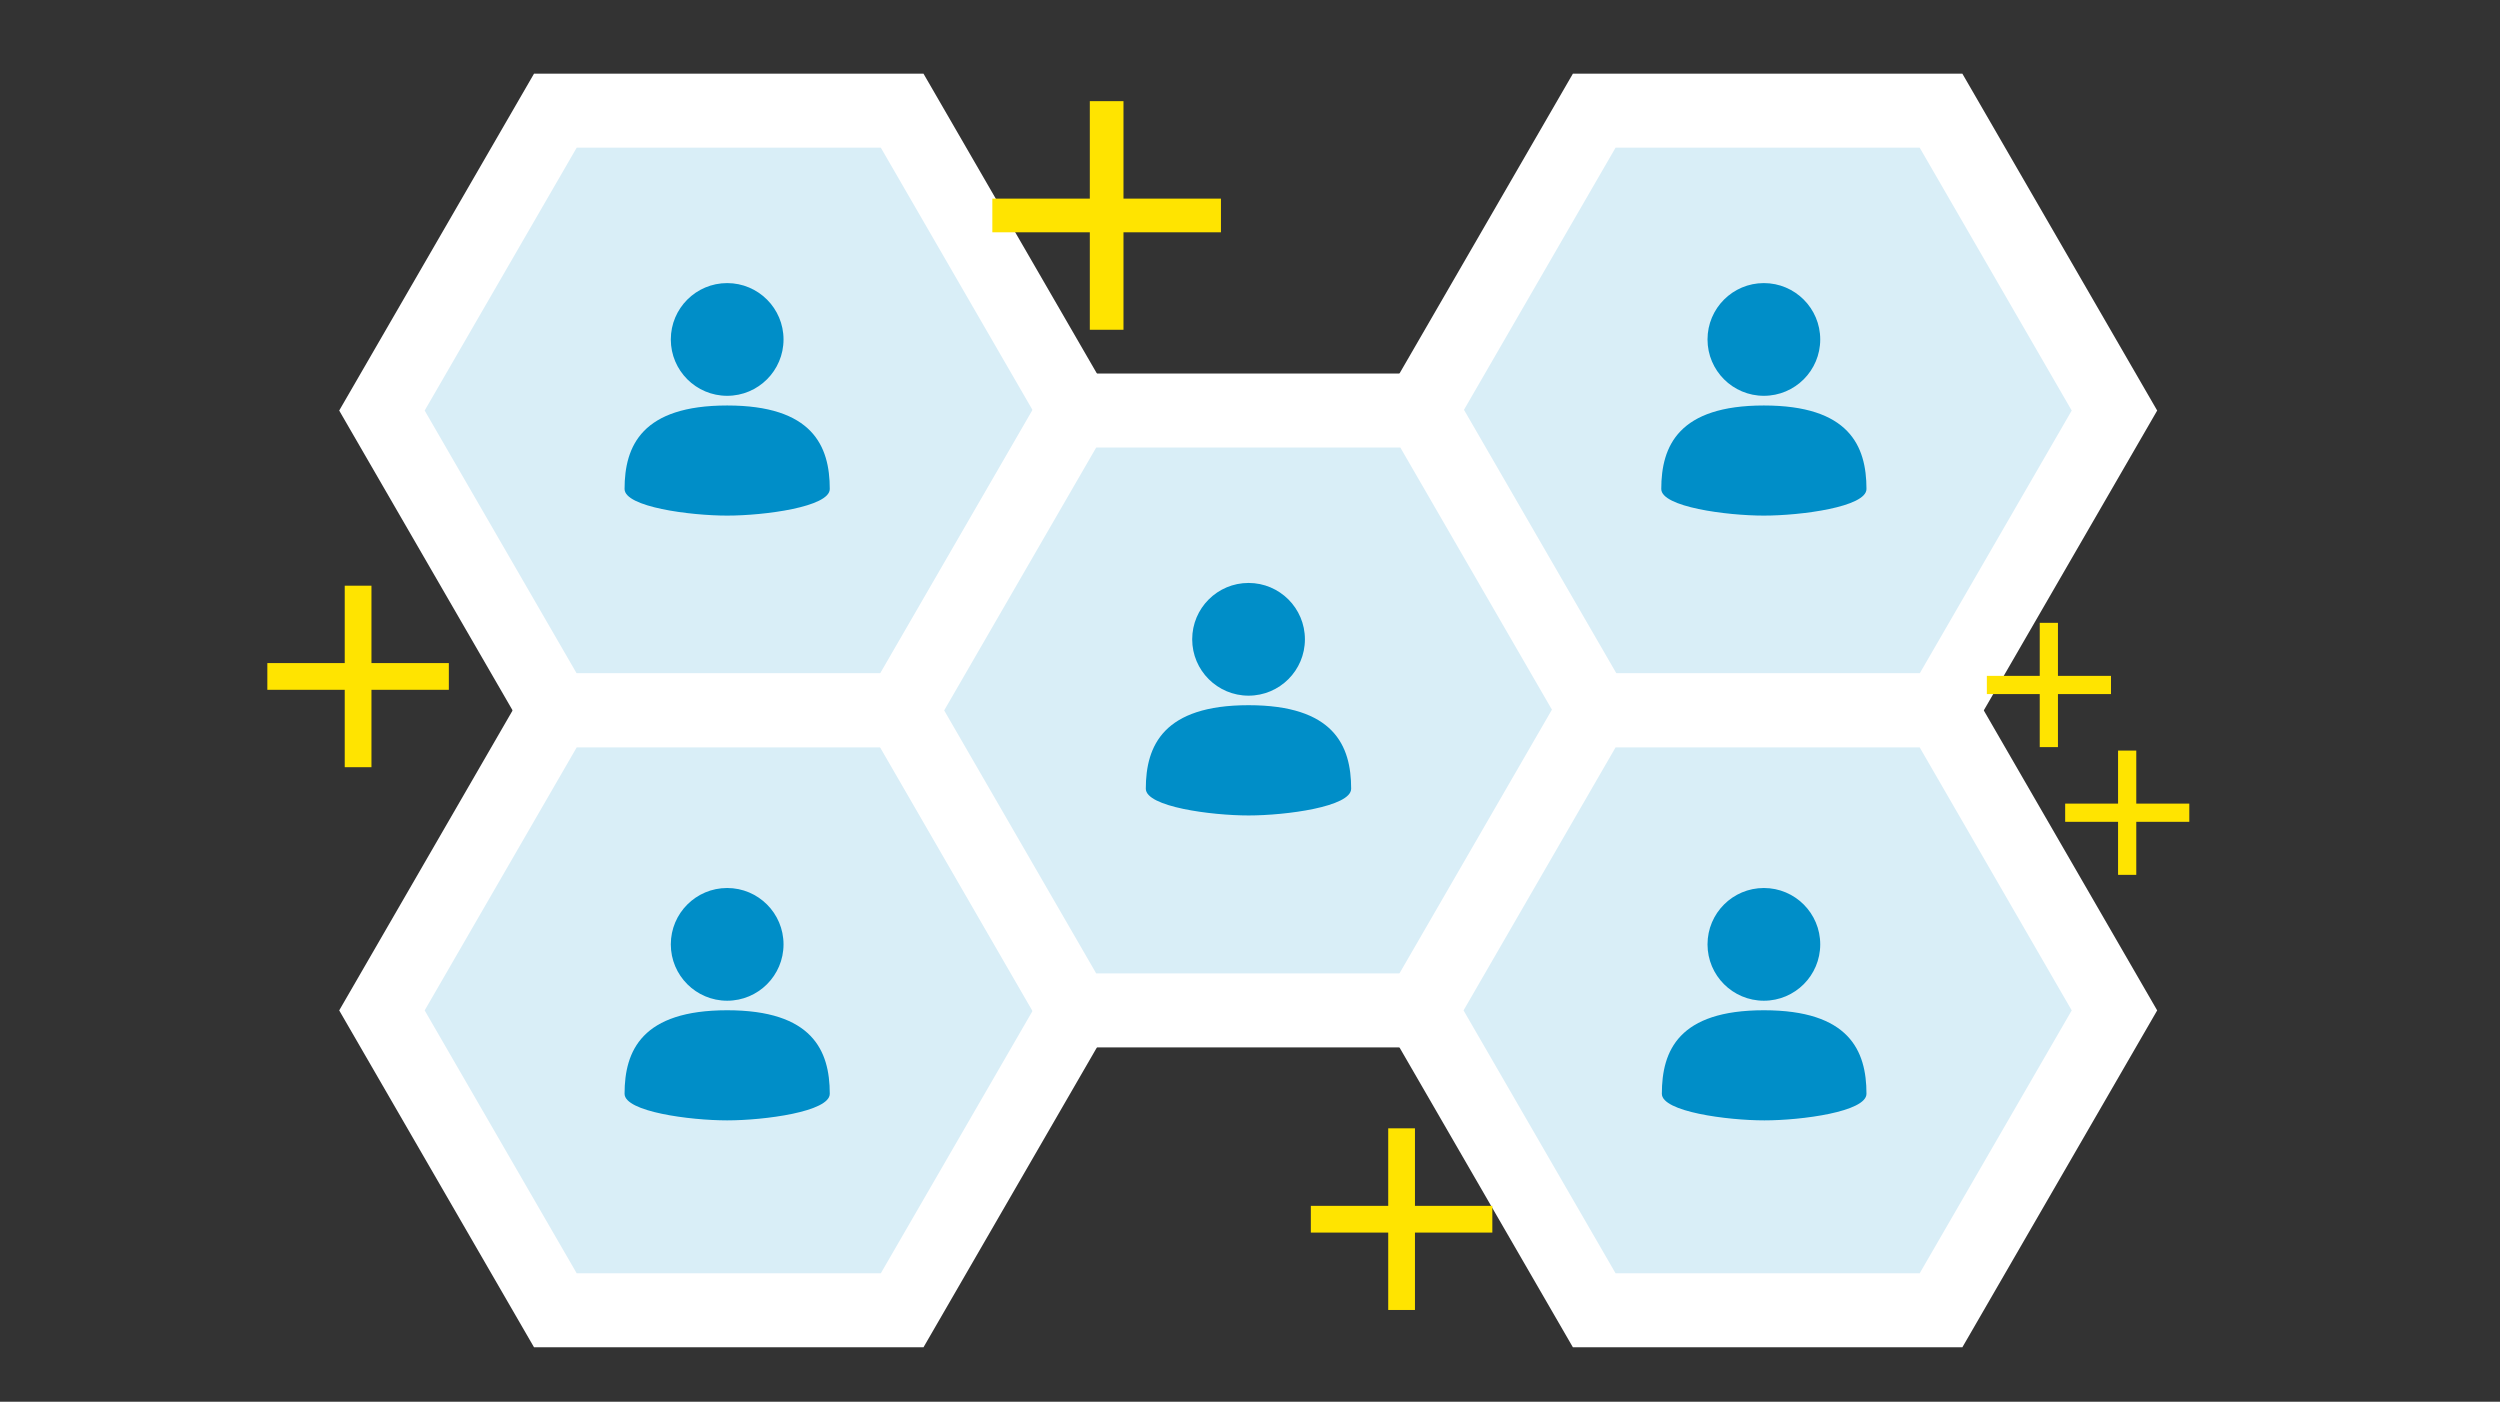 <svg id="レイヤー_1" data-name="レイヤー 1" xmlns="http://www.w3.org/2000/svg" width="173" height="97" viewBox="0 0 173 97"><rect x="0" y="0" width="173" height="97" fill="#333333" stroke="none"/><defs><style>.cls-1{fill:#d9eef7;stroke:#fff;stroke-width:5.12px;}.cls-1,.cls-3,.cls-4,.cls-5{stroke-miterlimit:10;}.cls-2{fill:#008ec8;}.cls-3,.cls-4,.cls-5{fill:none;stroke:#ffe400;}.cls-3{stroke-width:2.33px;}.cls-4{stroke-width:1.85px;}.cls-5{stroke-width:1.26px;}</style></defs><path class="cls-1" d="M62.43,7.66l12,20.75-12,20.75h-24l-12-20.75,12-20.75Z"/><path class="cls-1" d="M62.43,49.16l12,20.76-12,20.75h-24l-12-20.75,12-20.76Z"/><path class="cls-1" d="M134.32,7.66l12,20.75-12,20.75h-24l-12-20.75,12-20.75Z"/><path class="cls-1" d="M98.38,28.41l12,20.75-12,20.76h-24l-12-20.76,12-20.75Z"/><path class="cls-1" d="M134.32,49.16l12,20.76-12,20.75h-24l-12-20.75,12-20.76Z"/><path class="cls-2" d="M93.5,54.58c0-3-1.21-5.78-7.1-5.78s-7.11,2.8-7.11,5.78c0,1.25,4.53,1.85,7.11,1.85S93.5,55.83,93.5,54.58Z"/><circle class="cls-2" cx="86.4" cy="44.24" r="3.9"/><path class="cls-2" d="M129.16,33.84c0-3-1.21-5.78-7.1-5.78s-7.1,2.79-7.1,5.78c0,1.24,4.52,1.84,7.1,1.84S129.16,35.08,129.16,33.84Z"/><circle class="cls-2" cx="122.06" cy="23.49" r="3.9"/><path class="cls-2" d="M129.16,75.69c0-3-1.21-5.78-7.1-5.78S115,72.7,115,75.69c0,1.24,4.52,1.84,7.1,1.84S129.16,76.93,129.16,75.69Z"/><circle class="cls-2" cx="122.06" cy="65.35" r="3.9"/><path class="cls-2" d="M57.42,33.84c0-3-1.21-5.78-7.1-5.78s-7.1,2.79-7.1,5.78c0,1.24,4.52,1.84,7.1,1.84S57.42,35.08,57.42,33.84Z"/><circle class="cls-2" cx="50.32" cy="23.49" r="3.9"/><path class="cls-2" d="M57.42,75.69c0-3-1.21-5.78-7.1-5.78s-7.1,2.79-7.1,5.78c0,1.24,4.52,1.84,7.1,1.84S57.42,76.93,57.42,75.69Z"/><circle class="cls-2" cx="50.32" cy="65.35" r="3.9"/><line class="cls-3" x1="76.58" y1="7" x2="76.58" y2="22.82"/><line class="cls-3" x1="84.49" y1="14.91" x2="68.67" y2="14.91"/><line class="cls-4" x1="24.78" y1="40.53" x2="24.78" y2="53.09"/><line class="cls-4" x1="31.06" y1="46.81" x2="18.5" y2="46.81"/><line class="cls-4" x1="96.99" y1="78.08" x2="96.99" y2="90.65"/><line class="cls-4" x1="103.27" y1="84.37" x2="90.71" y2="84.37"/><line class="cls-5" x1="141.78" y1="43.1" x2="141.78" y2="51.7"/><line class="cls-5" x1="146.08" y1="47.4" x2="137.49" y2="47.4"/><line class="cls-5" x1="147.2" y1="51.94" x2="147.2" y2="60.54"/><line class="cls-5" x1="151.5" y1="56.24" x2="142.91" y2="56.24"/></svg>